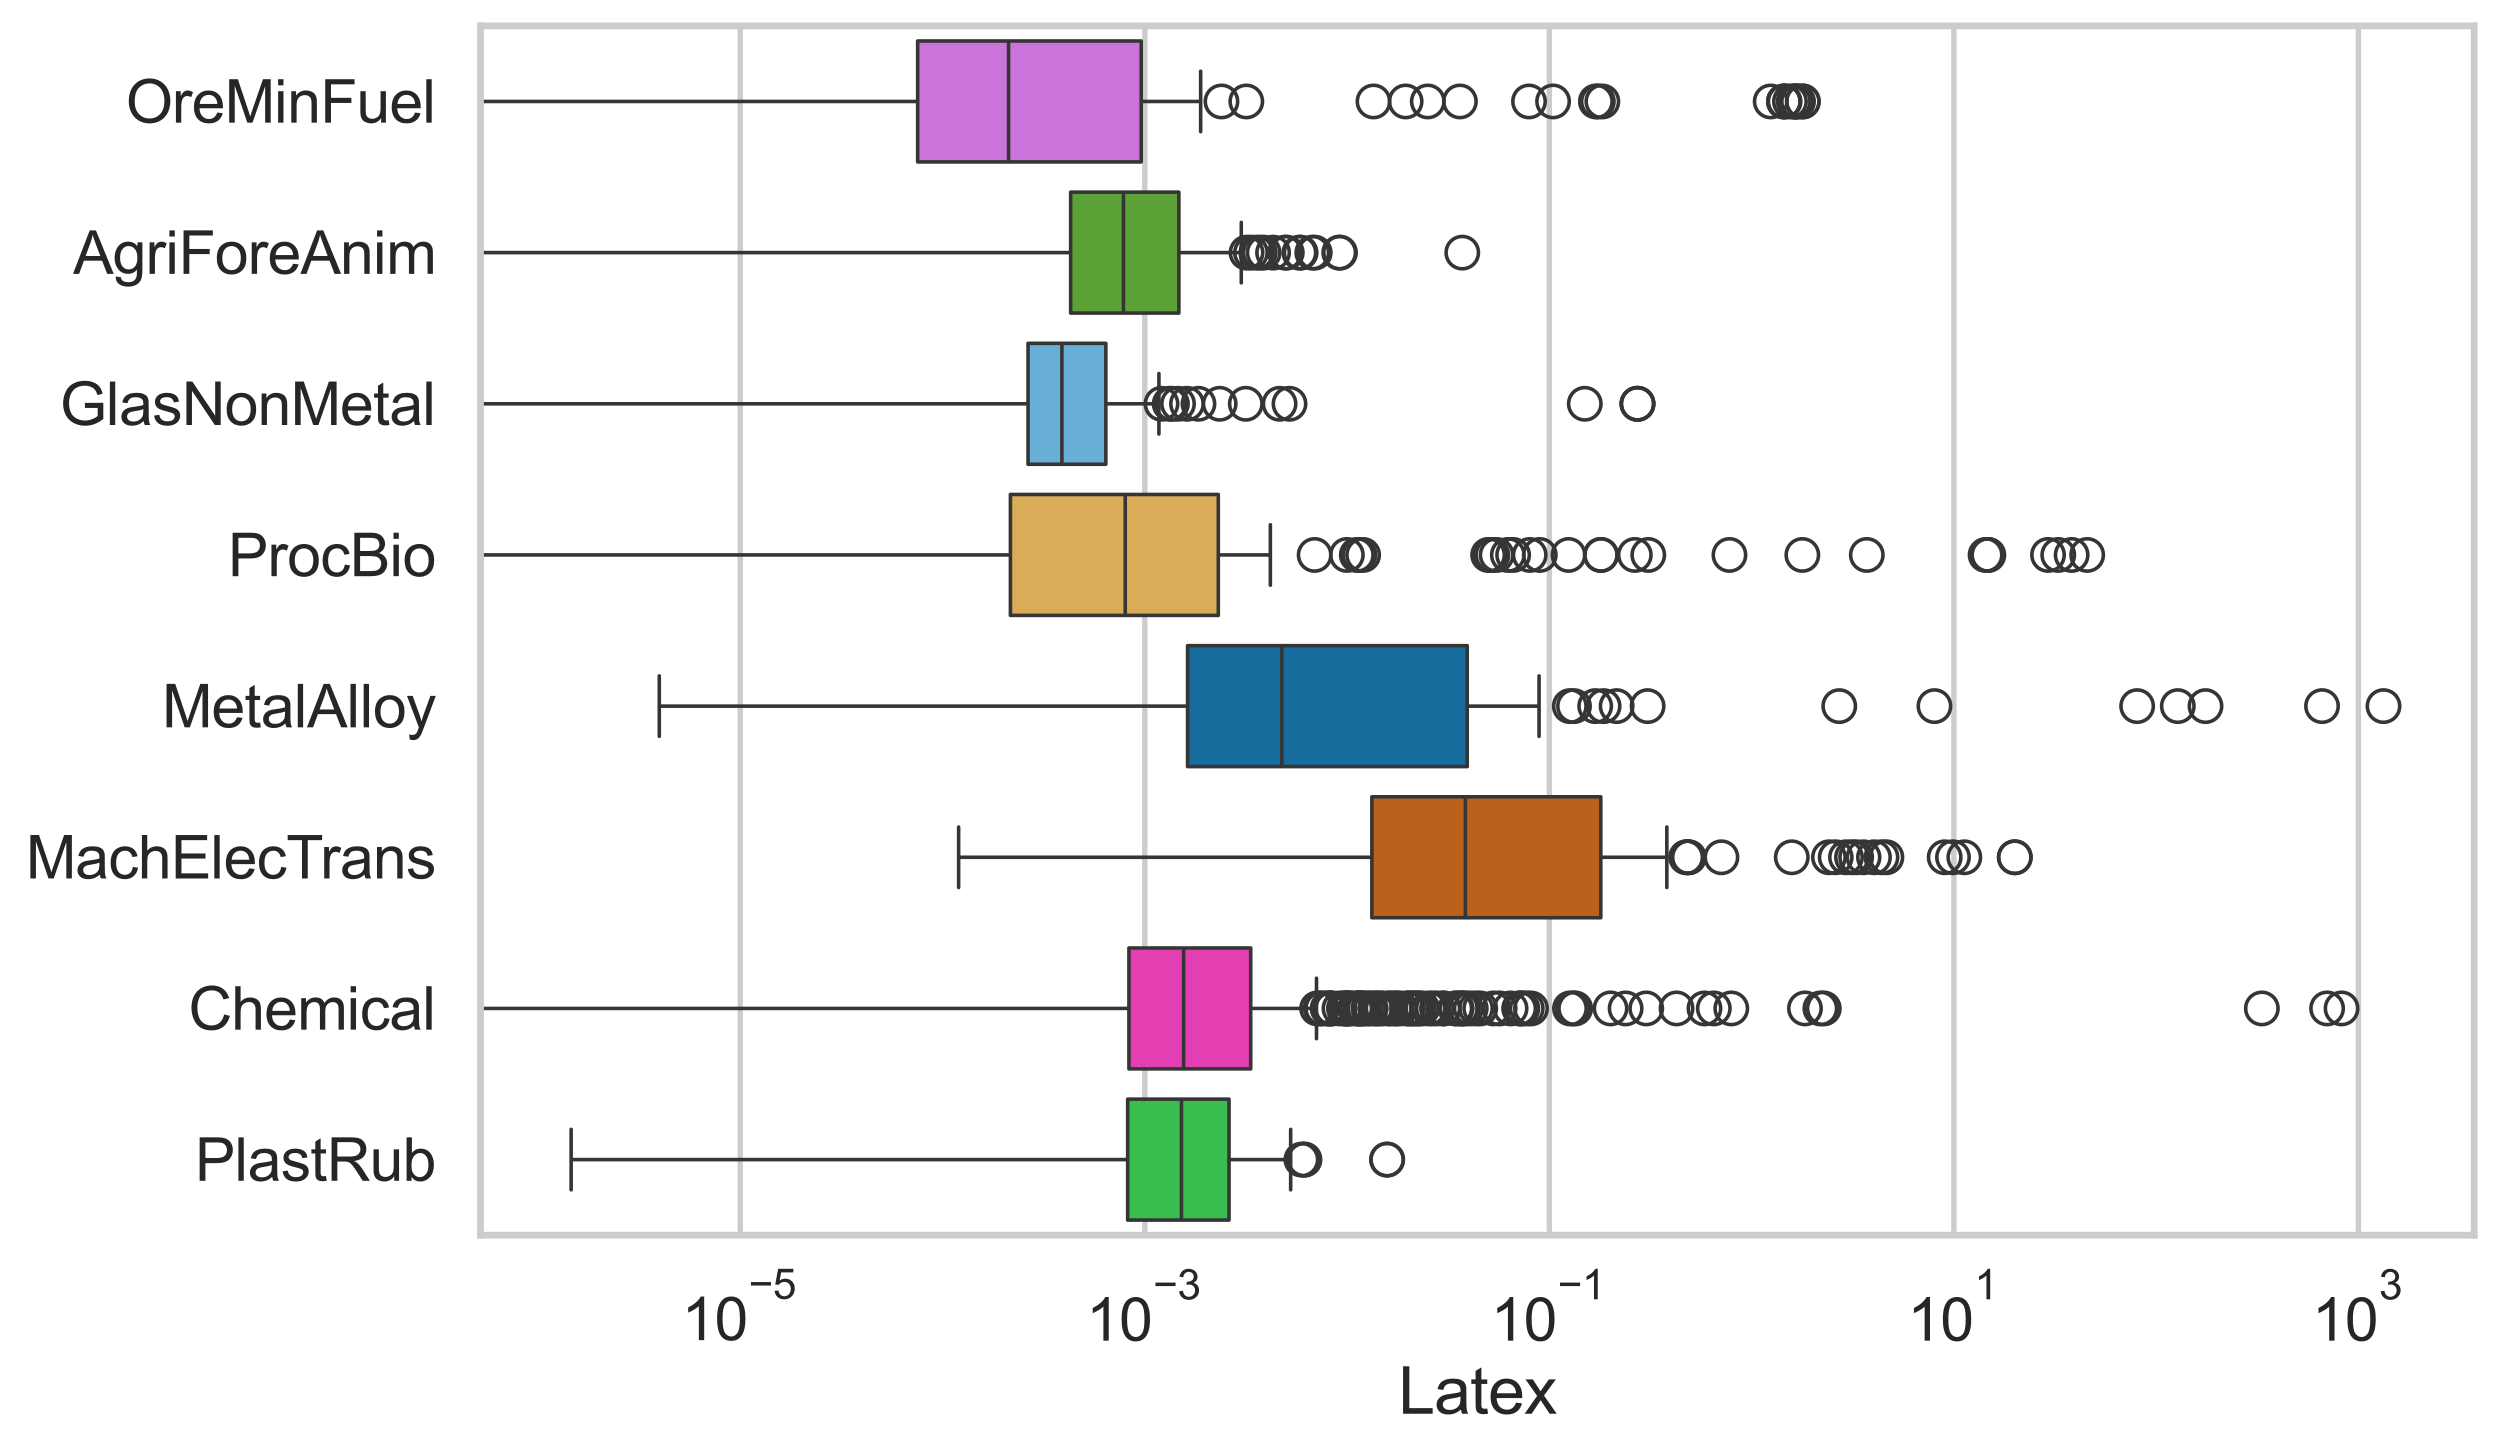 <?xml version="1.0" encoding="utf-8" standalone="no"?>
<!DOCTYPE svg PUBLIC "-//W3C//DTD SVG 1.1//EN"
  "http://www.w3.org/Graphics/SVG/1.1/DTD/svg11.dtd">
<svg xmlns:xlink="http://www.w3.org/1999/xlink" width="695.577pt" height="404.121pt" viewBox="0 0 695.577 404.121" xmlns="http://www.w3.org/2000/svg" version="1.1">
 <defs>
  <style type="text/css">*{stroke-linejoin: round; stroke-linecap: butt}</style>
 </defs>
 <g id="figure_1">
  <g id="patch_1">
   <path d="M 0 404.121 
L 695.577 404.121 
L 695.577 0 
L 0 0 
z
" style="fill: #ffffff"/>
  </g>
  <g id="axes_1">
   <g id="patch_2">
    <path d="M 133.697 343.665 
L 688.377 343.665 
L 688.377 7.2 
L 133.697 7.2 
z
" style="fill: #ffffff"/>
   </g>
   <g id="matplotlib.axis_1">
    <g id="xtick_1">
     <g id="line2d_1">
      <path d="M 205.967 343.665 
L 205.967 7.2 
" clip-path="url(#pc99be09891)" style="fill: none; stroke: #cccccc; stroke-width: 1.5; stroke-linecap: round"/>
     </g>
     <g id="text_1">
      <!-- $\mathdefault{10^{-5}}$ -->
      <g style="fill: #262626" transform="translate(189.632 373.015) scale(0.165 -0.165)">
       <defs>
        <path id="ArialMT-31" d="M 2384 0 
L 1822 0 
L 1822 3584 
Q 1619 3391 1289 3197 
Q 959 3003 697 2906 
L 697 3450 
Q 1169 3672 1522 3987 
Q 1875 4303 2022 4600 
L 2384 4600 
L 2384 0 
z
" transform="scale(0.016)"/>
        <path id="ArialMT-30" d="M 266 2259 
Q 266 3072 433 3567 
Q 600 4063 929 4331 
Q 1259 4600 1759 4600 
Q 2128 4600 2406 4451 
Q 2684 4303 2865 4023 
Q 3047 3744 3150 3342 
Q 3253 2941 3253 2259 
Q 3253 1453 3087 958 
Q 2922 463 2592 192 
Q 2263 -78 1759 -78 
Q 1097 -78 719 397 
Q 266 969 266 2259 
z
M 844 2259 
Q 844 1131 1108 757 
Q 1372 384 1759 384 
Q 2147 384 2411 759 
Q 2675 1134 2675 2259 
Q 2675 3391 2411 3762 
Q 2147 4134 1753 4134 
Q 1366 4134 1134 3806 
Q 844 3388 844 2259 
z
" transform="scale(0.016)"/>
        <path id="ArialMT-2212" d="M 3381 1997 
L 356 1997 
L 356 2522 
L 3381 2522 
L 3381 1997 
z
" transform="scale(0.016)"/>
        <path id="ArialMT-35" d="M 266 1200 
L 856 1250 
Q 922 819 1161 601 
Q 1400 384 1738 384 
Q 2144 384 2425 690 
Q 2706 997 2706 1503 
Q 2706 1984 2436 2262 
Q 2166 2541 1728 2541 
Q 1456 2541 1237 2417 
Q 1019 2294 894 2097 
L 366 2166 
L 809 4519 
L 3088 4519 
L 3088 3981 
L 1259 3981 
L 1013 2750 
Q 1425 3038 1878 3038 
Q 2478 3038 2890 2622 
Q 3303 2206 3303 1553 
Q 3303 931 2941 478 
Q 2500 -78 1738 -78 
Q 1113 -78 717 272 
Q 322 622 266 1200 
z
" transform="scale(0.016)"/>
       </defs>
       <use xlink:href="#ArialMT-31" transform="translate(0 0.88)"/>
       <use xlink:href="#ArialMT-30" transform="translate(55.615 0.88)"/>
       <use xlink:href="#ArialMT-2212" transform="translate(112.973 70.573) scale(0.7)"/>
       <use xlink:href="#ArialMT-35" transform="translate(153.852 70.573) scale(0.7)"/>
      </g>
     </g>
    </g>
    <g id="xtick_2">
     <g id="line2d_2">
      <path d="M 318.523 343.665 
L 318.523 7.2 
" clip-path="url(#pc99be09891)" style="fill: none; stroke: #cccccc; stroke-width: 1.5; stroke-linecap: round"/>
     </g>
     <g id="text_2">
      <!-- $\mathdefault{10^{-3}}$ -->
      <g style="fill: #262626" transform="translate(302.188 373.18) scale(0.165 -0.165)">
       <defs>
        <path id="ArialMT-33" d="M 269 1209 
L 831 1284 
Q 928 806 1161 595 
Q 1394 384 1728 384 
Q 2125 384 2398 659 
Q 2672 934 2672 1341 
Q 2672 1728 2419 1979 
Q 2166 2231 1775 2231 
Q 1616 2231 1378 2169 
L 1441 2663 
Q 1497 2656 1531 2656 
Q 1891 2656 2178 2843 
Q 2466 3031 2466 3422 
Q 2466 3731 2256 3934 
Q 2047 4138 1716 4138 
Q 1388 4138 1169 3931 
Q 950 3725 888 3313 
L 325 3413 
Q 428 3978 793 4289 
Q 1159 4600 1703 4600 
Q 2078 4600 2393 4439 
Q 2709 4278 2876 4000 
Q 3044 3722 3044 3409 
Q 3044 3113 2884 2869 
Q 2725 2625 2413 2481 
Q 2819 2388 3044 2092 
Q 3269 1797 3269 1353 
Q 3269 753 2831 336 
Q 2394 -81 1725 -81 
Q 1122 -81 723 278 
Q 325 638 269 1209 
z
" transform="scale(0.016)"/>
       </defs>
       <use xlink:href="#ArialMT-31" transform="translate(0 0.994)"/>
       <use xlink:href="#ArialMT-30" transform="translate(55.615 0.994)"/>
       <use xlink:href="#ArialMT-2212" transform="translate(112.973 70.688) scale(0.7)"/>
       <use xlink:href="#ArialMT-33" transform="translate(153.852 70.688) scale(0.7)"/>
      </g>
     </g>
    </g>
    <g id="xtick_3">
     <g id="line2d_3">
      <path d="M 431.079 343.665 
L 431.079 7.2 
" clip-path="url(#pc99be09891)" style="fill: none; stroke: #cccccc; stroke-width: 1.5; stroke-linecap: round"/>
     </g>
     <g id="text_3">
      <!-- $\mathdefault{10^{-1}}$ -->
      <g style="fill: #262626" transform="translate(414.744 373.18) scale(0.165 -0.165)">
       <use xlink:href="#ArialMT-31" transform="translate(0 0.994)"/>
       <use xlink:href="#ArialMT-30" transform="translate(55.615 0.994)"/>
       <use xlink:href="#ArialMT-2212" transform="translate(112.973 70.688) scale(0.7)"/>
       <use xlink:href="#ArialMT-31" transform="translate(153.852 70.688) scale(0.7)"/>
      </g>
     </g>
    </g>
    <g id="xtick_4">
     <g id="line2d_4">
      <path d="M 543.635 343.665 
L 543.635 7.2 
" clip-path="url(#pc99be09891)" style="fill: none; stroke: #cccccc; stroke-width: 1.5; stroke-linecap: round"/>
     </g>
     <g id="text_4">
      <!-- $\mathdefault{10^{1}}$ -->
      <g style="fill: #262626" transform="translate(530.683 373.18) scale(0.165 -0.165)">
       <use xlink:href="#ArialMT-31" transform="translate(0 0.994)"/>
       <use xlink:href="#ArialMT-30" transform="translate(55.615 0.994)"/>
       <use xlink:href="#ArialMT-31" transform="translate(112.973 70.688) scale(0.7)"/>
      </g>
     </g>
    </g>
    <g id="xtick_5">
     <g id="line2d_5">
      <path d="M 656.191 343.665 
L 656.191 7.2 
" clip-path="url(#pc99be09891)" style="fill: none; stroke: #cccccc; stroke-width: 1.5; stroke-linecap: round"/>
     </g>
     <g id="text_5">
      <!-- $\mathdefault{10^{3}}$ -->
      <g style="fill: #262626" transform="translate(643.239 373.18) scale(0.165 -0.165)">
       <use xlink:href="#ArialMT-31" transform="translate(0 0.994)"/>
       <use xlink:href="#ArialMT-30" transform="translate(55.615 0.994)"/>
       <use xlink:href="#ArialMT-33" transform="translate(112.973 70.688) scale(0.7)"/>
      </g>
     </g>
    </g>
    <g id="text_6">
     <!-- Latex -->
     <g style="fill: #262626" transform="translate(389.022 393.344) scale(0.18 -0.18)">
      <defs>
       <path id="ArialMT-4c" d="M 469 0 
L 469 4581 
L 1075 4581 
L 1075 541 
L 3331 541 
L 3331 0 
L 469 0 
z
" transform="scale(0.016)"/>
       <path id="ArialMT-61" d="M 2588 409 
Q 2275 144 1986 34 
Q 1697 -75 1366 -75 
Q 819 -75 525 192 
Q 231 459 231 875 
Q 231 1119 342 1320 
Q 453 1522 633 1644 
Q 813 1766 1038 1828 
Q 1203 1872 1538 1913 
Q 2219 1994 2541 2106 
Q 2544 2222 2544 2253 
Q 2544 2597 2384 2738 
Q 2169 2928 1744 2928 
Q 1347 2928 1158 2789 
Q 969 2650 878 2297 
L 328 2372 
Q 403 2725 575 2942 
Q 747 3159 1072 3276 
Q 1397 3394 1825 3394 
Q 2250 3394 2515 3294 
Q 2781 3194 2906 3042 
Q 3031 2891 3081 2659 
Q 3109 2516 3109 2141 
L 3109 1391 
Q 3109 606 3145 398 
Q 3181 191 3288 0 
L 2700 0 
Q 2613 175 2588 409 
z
M 2541 1666 
Q 2234 1541 1622 1453 
Q 1275 1403 1131 1340 
Q 988 1278 909 1158 
Q 831 1038 831 891 
Q 831 666 1001 516 
Q 1172 366 1500 366 
Q 1825 366 2078 508 
Q 2331 650 2450 897 
Q 2541 1088 2541 1459 
L 2541 1666 
z
" transform="scale(0.016)"/>
       <path id="ArialMT-74" d="M 1650 503 
L 1731 6 
Q 1494 -44 1306 -44 
Q 1000 -44 831 53 
Q 663 150 594 308 
Q 525 466 525 972 
L 525 2881 
L 113 2881 
L 113 3319 
L 525 3319 
L 525 4141 
L 1084 4478 
L 1084 3319 
L 1650 3319 
L 1650 2881 
L 1084 2881 
L 1084 941 
Q 1084 700 1114 631 
Q 1144 563 1211 522 
Q 1278 481 1403 481 
Q 1497 481 1650 503 
z
" transform="scale(0.016)"/>
       <path id="ArialMT-65" d="M 2694 1069 
L 3275 997 
Q 3138 488 2766 206 
Q 2394 -75 1816 -75 
Q 1088 -75 661 373 
Q 234 822 234 1631 
Q 234 2469 665 2931 
Q 1097 3394 1784 3394 
Q 2450 3394 2872 2941 
Q 3294 2488 3294 1666 
Q 3294 1616 3291 1516 
L 816 1516 
Q 847 969 1125 678 
Q 1403 388 1819 388 
Q 2128 388 2347 550 
Q 2566 713 2694 1069 
z
M 847 1978 
L 2700 1978 
Q 2663 2397 2488 2606 
Q 2219 2931 1791 2931 
Q 1403 2931 1139 2672 
Q 875 2413 847 1978 
z
" transform="scale(0.016)"/>
       <path id="ArialMT-78" d="M 47 0 
L 1259 1725 
L 138 3319 
L 841 3319 
L 1350 2541 
Q 1494 2319 1581 2169 
Q 1719 2375 1834 2534 
L 2394 3319 
L 3066 3319 
L 1919 1756 
L 3153 0 
L 2463 0 
L 1781 1031 
L 1600 1309 
L 728 0 
L 47 0 
z
" transform="scale(0.016)"/>
      </defs>
      <use xlink:href="#ArialMT-4c"/>
      <use xlink:href="#ArialMT-61" transform="translate(55.615 0)"/>
      <use xlink:href="#ArialMT-74" transform="translate(111.23 0)"/>
      <use xlink:href="#ArialMT-65" transform="translate(139.014 0)"/>
      <use xlink:href="#ArialMT-78" transform="translate(194.629 0)"/>
     </g>
    </g>
   </g>
   <g id="matplotlib.axis_2">
    <g id="ytick_1">
     <g id="text_7">
      <!-- OreMinFuel -->
      <g style="fill: #262626" transform="translate(35.013 34.134) scale(0.165 -0.165)">
       <defs>
        <path id="ArialMT-4f" d="M 309 2231 
Q 309 3372 921 4017 
Q 1534 4663 2503 4663 
Q 3138 4663 3647 4359 
Q 4156 4056 4423 3514 
Q 4691 2972 4691 2284 
Q 4691 1588 4409 1038 
Q 4128 488 3612 205 
Q 3097 -78 2500 -78 
Q 1853 -78 1343 234 
Q 834 547 571 1087 
Q 309 1628 309 2231 
z
M 934 2222 
Q 934 1394 1379 917 
Q 1825 441 2497 441 
Q 3181 441 3623 922 
Q 4066 1403 4066 2288 
Q 4066 2847 3877 3264 
Q 3688 3681 3323 3911 
Q 2959 4141 2506 4141 
Q 1863 4141 1398 3698 
Q 934 3256 934 2222 
z
" transform="scale(0.016)"/>
        <path id="ArialMT-72" d="M 416 0 
L 416 3319 
L 922 3319 
L 922 2816 
Q 1116 3169 1280 3281 
Q 1444 3394 1641 3394 
Q 1925 3394 2219 3213 
L 2025 2691 
Q 1819 2813 1613 2813 
Q 1428 2813 1281 2702 
Q 1134 2591 1072 2394 
Q 978 2094 978 1738 
L 978 0 
L 416 0 
z
" transform="scale(0.016)"/>
        <path id="ArialMT-4d" d="M 475 0 
L 475 4581 
L 1388 4581 
L 2472 1338 
Q 2622 884 2691 659 
Q 2769 909 2934 1394 
L 4031 4581 
L 4847 4581 
L 4847 0 
L 4263 0 
L 4263 3834 
L 2931 0 
L 2384 0 
L 1059 3900 
L 1059 0 
L 475 0 
z
" transform="scale(0.016)"/>
        <path id="ArialMT-69" d="M 425 3934 
L 425 4581 
L 988 4581 
L 988 3934 
L 425 3934 
z
M 425 0 
L 425 3319 
L 988 3319 
L 988 0 
L 425 0 
z
" transform="scale(0.016)"/>
        <path id="ArialMT-6e" d="M 422 0 
L 422 3319 
L 928 3319 
L 928 2847 
Q 1294 3394 1984 3394 
Q 2284 3394 2536 3286 
Q 2788 3178 2913 3003 
Q 3038 2828 3088 2588 
Q 3119 2431 3119 2041 
L 3119 0 
L 2556 0 
L 2556 2019 
Q 2556 2363 2490 2533 
Q 2425 2703 2258 2804 
Q 2091 2906 1866 2906 
Q 1506 2906 1245 2678 
Q 984 2450 984 1813 
L 984 0 
L 422 0 
z
" transform="scale(0.016)"/>
        <path id="ArialMT-46" d="M 525 0 
L 525 4581 
L 3616 4581 
L 3616 4041 
L 1131 4041 
L 1131 2622 
L 3281 2622 
L 3281 2081 
L 1131 2081 
L 1131 0 
L 525 0 
z
" transform="scale(0.016)"/>
        <path id="ArialMT-75" d="M 2597 0 
L 2597 488 
Q 2209 -75 1544 -75 
Q 1250 -75 995 37 
Q 741 150 617 320 
Q 494 491 444 738 
Q 409 903 409 1263 
L 409 3319 
L 972 3319 
L 972 1478 
Q 972 1038 1006 884 
Q 1059 663 1231 536 
Q 1403 409 1656 409 
Q 1909 409 2131 539 
Q 2353 669 2445 892 
Q 2538 1116 2538 1541 
L 2538 3319 
L 3100 3319 
L 3100 0 
L 2597 0 
z
" transform="scale(0.016)"/>
        <path id="ArialMT-6c" d="M 409 0 
L 409 4581 
L 972 4581 
L 972 0 
L 409 0 
z
" transform="scale(0.016)"/>
       </defs>
       <use xlink:href="#ArialMT-4f"/>
       <use xlink:href="#ArialMT-72" transform="translate(77.783 0)"/>
       <use xlink:href="#ArialMT-65" transform="translate(111.084 0)"/>
       <use xlink:href="#ArialMT-4d" transform="translate(166.699 0)"/>
       <use xlink:href="#ArialMT-69" transform="translate(250 0)"/>
       <use xlink:href="#ArialMT-6e" transform="translate(272.217 0)"/>
       <use xlink:href="#ArialMT-46" transform="translate(327.832 0)"/>
       <use xlink:href="#ArialMT-75" transform="translate(388.916 0)"/>
       <use xlink:href="#ArialMT-65" transform="translate(444.531 0)"/>
       <use xlink:href="#ArialMT-6c" transform="translate(500.146 0)"/>
      </g>
     </g>
    </g>
    <g id="ytick_2">
     <g id="text_8">
      <!-- AgriForeAnim -->
      <g style="fill: #262626" transform="translate(20.341 76.192) scale(0.165 -0.165)">
       <defs>
        <path id="ArialMT-41" d="M -9 0 
L 1750 4581 
L 2403 4581 
L 4278 0 
L 3588 0 
L 3053 1388 
L 1138 1388 
L 634 0 
L -9 0 
z
M 1313 1881 
L 2866 1881 
L 2388 3150 
Q 2169 3728 2063 4100 
Q 1975 3659 1816 3225 
L 1313 1881 
z
" transform="scale(0.016)"/>
        <path id="ArialMT-67" d="M 319 -275 
L 866 -356 
Q 900 -609 1056 -725 
Q 1266 -881 1628 -881 
Q 2019 -881 2231 -725 
Q 2444 -569 2519 -288 
Q 2563 -116 2559 434 
Q 2191 0 1641 0 
Q 956 0 581 494 
Q 206 988 206 1678 
Q 206 2153 378 2554 
Q 550 2956 876 3175 
Q 1203 3394 1644 3394 
Q 2231 3394 2613 2919 
L 2613 3319 
L 3131 3319 
L 3131 450 
Q 3131 -325 2973 -648 
Q 2816 -972 2473 -1159 
Q 2131 -1347 1631 -1347 
Q 1038 -1347 672 -1080 
Q 306 -813 319 -275 
z
M 784 1719 
Q 784 1066 1043 766 
Q 1303 466 1694 466 
Q 2081 466 2343 764 
Q 2606 1063 2606 1700 
Q 2606 2309 2336 2618 
Q 2066 2928 1684 2928 
Q 1309 2928 1046 2623 
Q 784 2319 784 1719 
z
" transform="scale(0.016)"/>
        <path id="ArialMT-6f" d="M 213 1659 
Q 213 2581 725 3025 
Q 1153 3394 1769 3394 
Q 2453 3394 2887 2945 
Q 3322 2497 3322 1706 
Q 3322 1066 3130 698 
Q 2938 331 2570 128 
Q 2203 -75 1769 -75 
Q 1072 -75 642 372 
Q 213 819 213 1659 
z
M 791 1659 
Q 791 1022 1069 705 
Q 1347 388 1769 388 
Q 2188 388 2466 706 
Q 2744 1025 2744 1678 
Q 2744 2294 2464 2611 
Q 2184 2928 1769 2928 
Q 1347 2928 1069 2612 
Q 791 2297 791 1659 
z
" transform="scale(0.016)"/>
        <path id="ArialMT-6d" d="M 422 0 
L 422 3319 
L 925 3319 
L 925 2853 
Q 1081 3097 1340 3245 
Q 1600 3394 1931 3394 
Q 2300 3394 2536 3241 
Q 2772 3088 2869 2813 
Q 3263 3394 3894 3394 
Q 4388 3394 4653 3120 
Q 4919 2847 4919 2278 
L 4919 0 
L 4359 0 
L 4359 2091 
Q 4359 2428 4304 2576 
Q 4250 2725 4106 2815 
Q 3963 2906 3769 2906 
Q 3419 2906 3187 2673 
Q 2956 2441 2956 1928 
L 2956 0 
L 2394 0 
L 2394 2156 
Q 2394 2531 2256 2718 
Q 2119 2906 1806 2906 
Q 1569 2906 1367 2781 
Q 1166 2656 1075 2415 
Q 984 2175 984 1722 
L 984 0 
L 422 0 
z
" transform="scale(0.016)"/>
       </defs>
       <use xlink:href="#ArialMT-41"/>
       <use xlink:href="#ArialMT-67" transform="translate(66.699 0)"/>
       <use xlink:href="#ArialMT-72" transform="translate(122.314 0)"/>
       <use xlink:href="#ArialMT-69" transform="translate(155.615 0)"/>
       <use xlink:href="#ArialMT-46" transform="translate(177.832 0)"/>
       <use xlink:href="#ArialMT-6f" transform="translate(238.916 0)"/>
       <use xlink:href="#ArialMT-72" transform="translate(294.531 0)"/>
       <use xlink:href="#ArialMT-65" transform="translate(327.832 0)"/>
       <use xlink:href="#ArialMT-41" transform="translate(383.447 0)"/>
       <use xlink:href="#ArialMT-6e" transform="translate(450.146 0)"/>
       <use xlink:href="#ArialMT-69" transform="translate(505.762 0)"/>
       <use xlink:href="#ArialMT-6d" transform="translate(527.979 0)"/>
      </g>
     </g>
    </g>
    <g id="ytick_3">
     <g id="text_9">
      <!-- GlasNonMetal -->
      <g style="fill: #262626" transform="translate(16.659 118.25) scale(0.165 -0.165)">
       <defs>
        <path id="ArialMT-47" d="M 2638 1797 
L 2638 2334 
L 4578 2338 
L 4578 638 
Q 4131 281 3656 101 
Q 3181 -78 2681 -78 
Q 2006 -78 1454 211 
Q 903 500 622 1047 
Q 341 1594 341 2269 
Q 341 2938 620 3517 
Q 900 4097 1425 4378 
Q 1950 4659 2634 4659 
Q 3131 4659 3532 4498 
Q 3934 4338 4162 4050 
Q 4391 3763 4509 3300 
L 3963 3150 
Q 3859 3500 3706 3700 
Q 3553 3900 3268 4020 
Q 2984 4141 2638 4141 
Q 2222 4141 1919 4014 
Q 1616 3888 1430 3681 
Q 1244 3475 1141 3228 
Q 966 2803 966 2306 
Q 966 1694 1177 1281 
Q 1388 869 1791 669 
Q 2194 469 2647 469 
Q 3041 469 3416 620 
Q 3791 772 3984 944 
L 3984 1797 
L 2638 1797 
z
" transform="scale(0.016)"/>
        <path id="ArialMT-73" d="M 197 991 
L 753 1078 
Q 800 744 1014 566 
Q 1228 388 1613 388 
Q 2000 388 2187 545 
Q 2375 703 2375 916 
Q 2375 1106 2209 1216 
Q 2094 1291 1634 1406 
Q 1016 1563 777 1677 
Q 538 1791 414 1992 
Q 291 2194 291 2438 
Q 291 2659 392 2848 
Q 494 3038 669 3163 
Q 800 3259 1026 3326 
Q 1253 3394 1513 3394 
Q 1903 3394 2198 3281 
Q 2494 3169 2634 2976 
Q 2775 2784 2828 2463 
L 2278 2388 
Q 2241 2644 2061 2787 
Q 1881 2931 1553 2931 
Q 1166 2931 1000 2803 
Q 834 2675 834 2503 
Q 834 2394 903 2306 
Q 972 2216 1119 2156 
Q 1203 2125 1616 2013 
Q 2213 1853 2448 1751 
Q 2684 1650 2818 1456 
Q 2953 1263 2953 975 
Q 2953 694 2789 445 
Q 2625 197 2315 61 
Q 2006 -75 1616 -75 
Q 969 -75 630 194 
Q 291 463 197 991 
z
" transform="scale(0.016)"/>
        <path id="ArialMT-4e" d="M 488 0 
L 488 4581 
L 1109 4581 
L 3516 984 
L 3516 4581 
L 4097 4581 
L 4097 0 
L 3475 0 
L 1069 3600 
L 1069 0 
L 488 0 
z
" transform="scale(0.016)"/>
       </defs>
       <use xlink:href="#ArialMT-47"/>
       <use xlink:href="#ArialMT-6c" transform="translate(77.783 0)"/>
       <use xlink:href="#ArialMT-61" transform="translate(100 0)"/>
       <use xlink:href="#ArialMT-73" transform="translate(155.615 0)"/>
       <use xlink:href="#ArialMT-4e" transform="translate(205.615 0)"/>
       <use xlink:href="#ArialMT-6f" transform="translate(277.832 0)"/>
       <use xlink:href="#ArialMT-6e" transform="translate(333.447 0)"/>
       <use xlink:href="#ArialMT-4d" transform="translate(389.062 0)"/>
       <use xlink:href="#ArialMT-65" transform="translate(472.363 0)"/>
       <use xlink:href="#ArialMT-74" transform="translate(527.979 0)"/>
       <use xlink:href="#ArialMT-61" transform="translate(555.762 0)"/>
       <use xlink:href="#ArialMT-6c" transform="translate(611.377 0)"/>
      </g>
     </g>
    </g>
    <g id="ytick_4">
     <g id="text_10">
      <!-- ProcBio -->
      <g style="fill: #262626" transform="translate(63.424 160.308) scale(0.165 -0.165)">
       <defs>
        <path id="ArialMT-50" d="M 494 0 
L 494 4581 
L 2222 4581 
Q 2678 4581 2919 4538 
Q 3256 4481 3484 4323 
Q 3713 4166 3852 3881 
Q 3991 3597 3991 3256 
Q 3991 2672 3619 2267 
Q 3247 1863 2275 1863 
L 1100 1863 
L 1100 0 
L 494 0 
z
M 1100 2403 
L 2284 2403 
Q 2872 2403 3119 2622 
Q 3366 2841 3366 3238 
Q 3366 3525 3220 3729 
Q 3075 3934 2838 4000 
Q 2684 4041 2272 4041 
L 1100 4041 
L 1100 2403 
z
" transform="scale(0.016)"/>
        <path id="ArialMT-63" d="M 2588 1216 
L 3141 1144 
Q 3050 572 2676 248 
Q 2303 -75 1759 -75 
Q 1078 -75 664 370 
Q 250 816 250 1647 
Q 250 2184 428 2587 
Q 606 2991 970 3192 
Q 1334 3394 1763 3394 
Q 2303 3394 2647 3120 
Q 2991 2847 3088 2344 
L 2541 2259 
Q 2463 2594 2264 2762 
Q 2066 2931 1784 2931 
Q 1359 2931 1093 2626 
Q 828 2322 828 1663 
Q 828 994 1084 691 
Q 1341 388 1753 388 
Q 2084 388 2306 591 
Q 2528 794 2588 1216 
z
" transform="scale(0.016)"/>
        <path id="ArialMT-42" d="M 469 0 
L 469 4581 
L 2188 4581 
Q 2713 4581 3030 4442 
Q 3347 4303 3526 4014 
Q 3706 3725 3706 3409 
Q 3706 3116 3547 2856 
Q 3388 2597 3066 2438 
Q 3481 2316 3704 2022 
Q 3928 1728 3928 1328 
Q 3928 1006 3792 729 
Q 3656 453 3456 303 
Q 3256 153 2954 76 
Q 2653 0 2216 0 
L 469 0 
z
M 1075 2656 
L 2066 2656 
Q 2469 2656 2644 2709 
Q 2875 2778 2992 2937 
Q 3109 3097 3109 3338 
Q 3109 3566 3000 3739 
Q 2891 3913 2687 3977 
Q 2484 4041 1991 4041 
L 1075 4041 
L 1075 2656 
z
M 1075 541 
L 2216 541 
Q 2509 541 2628 563 
Q 2838 600 2978 687 
Q 3119 775 3209 942 
Q 3300 1109 3300 1328 
Q 3300 1584 3169 1773 
Q 3038 1963 2805 2039 
Q 2572 2116 2134 2116 
L 1075 2116 
L 1075 541 
z
" transform="scale(0.016)"/>
       </defs>
       <use xlink:href="#ArialMT-50"/>
       <use xlink:href="#ArialMT-72" transform="translate(66.699 0)"/>
       <use xlink:href="#ArialMT-6f" transform="translate(100 0)"/>
       <use xlink:href="#ArialMT-63" transform="translate(155.615 0)"/>
       <use xlink:href="#ArialMT-42" transform="translate(205.615 0)"/>
       <use xlink:href="#ArialMT-69" transform="translate(272.314 0)"/>
       <use xlink:href="#ArialMT-6f" transform="translate(294.531 0)"/>
      </g>
     </g>
    </g>
    <g id="ytick_5">
     <g id="text_11">
      <!-- MetalAlloy -->
      <g style="fill: #262626" transform="translate(45.088 202.366) scale(0.165 -0.165)">
       <defs>
        <path id="ArialMT-79" d="M 397 -1278 
L 334 -750 
Q 519 -800 656 -800 
Q 844 -800 956 -737 
Q 1069 -675 1141 -563 
Q 1194 -478 1313 -144 
Q 1328 -97 1363 -6 
L 103 3319 
L 709 3319 
L 1400 1397 
Q 1534 1031 1641 628 
Q 1738 1016 1872 1384 
L 2581 3319 
L 3144 3319 
L 1881 -56 
Q 1678 -603 1566 -809 
Q 1416 -1088 1222 -1217 
Q 1028 -1347 759 -1347 
Q 597 -1347 397 -1278 
z
" transform="scale(0.016)"/>
       </defs>
       <use xlink:href="#ArialMT-4d"/>
       <use xlink:href="#ArialMT-65" transform="translate(83.301 0)"/>
       <use xlink:href="#ArialMT-74" transform="translate(138.916 0)"/>
       <use xlink:href="#ArialMT-61" transform="translate(166.699 0)"/>
       <use xlink:href="#ArialMT-6c" transform="translate(222.314 0)"/>
       <use xlink:href="#ArialMT-41" transform="translate(244.531 0)"/>
       <use xlink:href="#ArialMT-6c" transform="translate(311.23 0)"/>
       <use xlink:href="#ArialMT-6c" transform="translate(333.447 0)"/>
       <use xlink:href="#ArialMT-6f" transform="translate(355.664 0)"/>
       <use xlink:href="#ArialMT-79" transform="translate(411.279 0)"/>
      </g>
     </g>
    </g>
    <g id="ytick_6">
     <g id="text_12">
      <!-- MachElecTrans -->
      <g style="fill: #262626" transform="translate(7.2 244.425) scale(0.165 -0.165)">
       <defs>
        <path id="ArialMT-68" d="M 422 0 
L 422 4581 
L 984 4581 
L 984 2938 
Q 1378 3394 1978 3394 
Q 2347 3394 2619 3248 
Q 2891 3103 3008 2847 
Q 3125 2591 3125 2103 
L 3125 0 
L 2563 0 
L 2563 2103 
Q 2563 2525 2380 2717 
Q 2197 2909 1863 2909 
Q 1613 2909 1392 2779 
Q 1172 2650 1078 2428 
Q 984 2206 984 1816 
L 984 0 
L 422 0 
z
" transform="scale(0.016)"/>
        <path id="ArialMT-45" d="M 506 0 
L 506 4581 
L 3819 4581 
L 3819 4041 
L 1113 4041 
L 1113 2638 
L 3647 2638 
L 3647 2100 
L 1113 2100 
L 1113 541 
L 3925 541 
L 3925 0 
L 506 0 
z
" transform="scale(0.016)"/>
        <path id="ArialMT-54" d="M 1659 0 
L 1659 4041 
L 150 4041 
L 150 4581 
L 3781 4581 
L 3781 4041 
L 2266 4041 
L 2266 0 
L 1659 0 
z
" transform="scale(0.016)"/>
       </defs>
       <use xlink:href="#ArialMT-4d"/>
       <use xlink:href="#ArialMT-61" transform="translate(83.301 0)"/>
       <use xlink:href="#ArialMT-63" transform="translate(138.916 0)"/>
       <use xlink:href="#ArialMT-68" transform="translate(188.916 0)"/>
       <use xlink:href="#ArialMT-45" transform="translate(244.531 0)"/>
       <use xlink:href="#ArialMT-6c" transform="translate(311.23 0)"/>
       <use xlink:href="#ArialMT-65" transform="translate(333.447 0)"/>
       <use xlink:href="#ArialMT-63" transform="translate(389.062 0)"/>
       <use xlink:href="#ArialMT-54" transform="translate(439.062 0)"/>
       <use xlink:href="#ArialMT-72" transform="translate(496.396 0)"/>
       <use xlink:href="#ArialMT-61" transform="translate(529.697 0)"/>
       <use xlink:href="#ArialMT-6e" transform="translate(585.312 0)"/>
       <use xlink:href="#ArialMT-73" transform="translate(640.928 0)"/>
      </g>
     </g>
    </g>
    <g id="ytick_7">
     <g id="text_13">
      <!-- Chemical -->
      <g style="fill: #262626" transform="translate(52.428 286.483) scale(0.165 -0.165)">
       <defs>
        <path id="ArialMT-43" d="M 3763 1606 
L 4369 1453 
Q 4178 706 3683 314 
Q 3188 -78 2472 -78 
Q 1731 -78 1267 223 
Q 803 525 561 1097 
Q 319 1669 319 2325 
Q 319 3041 592 3573 
Q 866 4106 1370 4382 
Q 1875 4659 2481 4659 
Q 3169 4659 3637 4309 
Q 4106 3959 4291 3325 
L 3694 3184 
Q 3534 3684 3231 3912 
Q 2928 4141 2469 4141 
Q 1941 4141 1586 3887 
Q 1231 3634 1087 3207 
Q 944 2781 944 2328 
Q 944 1744 1114 1308 
Q 1284 872 1643 656 
Q 2003 441 2422 441 
Q 2931 441 3284 734 
Q 3638 1028 3763 1606 
z
" transform="scale(0.016)"/>
       </defs>
       <use xlink:href="#ArialMT-43"/>
       <use xlink:href="#ArialMT-68" transform="translate(72.217 0)"/>
       <use xlink:href="#ArialMT-65" transform="translate(127.832 0)"/>
       <use xlink:href="#ArialMT-6d" transform="translate(183.447 0)"/>
       <use xlink:href="#ArialMT-69" transform="translate(266.748 0)"/>
       <use xlink:href="#ArialMT-63" transform="translate(288.965 0)"/>
       <use xlink:href="#ArialMT-61" transform="translate(338.965 0)"/>
       <use xlink:href="#ArialMT-6c" transform="translate(394.58 0)"/>
      </g>
     </g>
    </g>
    <g id="ytick_8">
     <g id="text_14">
      <!-- PlastRub -->
      <g style="fill: #262626" transform="translate(54.248 328.541) scale(0.165 -0.165)">
       <defs>
        <path id="ArialMT-52" d="M 503 0 
L 503 4581 
L 2534 4581 
Q 3147 4581 3465 4457 
Q 3784 4334 3975 4021 
Q 4166 3709 4166 3331 
Q 4166 2844 3850 2509 
Q 3534 2175 2875 2084 
Q 3116 1969 3241 1856 
Q 3506 1613 3744 1247 
L 4541 0 
L 3778 0 
L 3172 953 
Q 2906 1366 2734 1584 
Q 2563 1803 2427 1890 
Q 2291 1978 2150 2013 
Q 2047 2034 1813 2034 
L 1109 2034 
L 1109 0 
L 503 0 
z
M 1109 2559 
L 2413 2559 
Q 2828 2559 3062 2645 
Q 3297 2731 3419 2920 
Q 3541 3109 3541 3331 
Q 3541 3656 3305 3865 
Q 3069 4075 2559 4075 
L 1109 4075 
L 1109 2559 
z
" transform="scale(0.016)"/>
        <path id="ArialMT-62" d="M 941 0 
L 419 0 
L 419 4581 
L 981 4581 
L 981 2947 
Q 1338 3394 1891 3394 
Q 2197 3394 2470 3270 
Q 2744 3147 2920 2923 
Q 3097 2700 3197 2384 
Q 3297 2069 3297 1709 
Q 3297 856 2875 390 
Q 2453 -75 1863 -75 
Q 1275 -75 941 416 
L 941 0 
z
M 934 1684 
Q 934 1088 1097 822 
Q 1363 388 1816 388 
Q 2184 388 2453 708 
Q 2722 1028 2722 1663 
Q 2722 2313 2464 2622 
Q 2206 2931 1841 2931 
Q 1472 2931 1203 2611 
Q 934 2291 934 1684 
z
" transform="scale(0.016)"/>
       </defs>
       <use xlink:href="#ArialMT-50"/>
       <use xlink:href="#ArialMT-6c" transform="translate(66.699 0)"/>
       <use xlink:href="#ArialMT-61" transform="translate(88.916 0)"/>
       <use xlink:href="#ArialMT-73" transform="translate(144.531 0)"/>
       <use xlink:href="#ArialMT-74" transform="translate(194.531 0)"/>
       <use xlink:href="#ArialMT-52" transform="translate(222.314 0)"/>
       <use xlink:href="#ArialMT-75" transform="translate(294.531 0)"/>
       <use xlink:href="#ArialMT-62" transform="translate(350.146 0)"/>
      </g>
     </g>
    </g>
   </g>
   <g id="patch_3">
    <path d="M 255.324 11.406 
L 255.324 45.052 
L 317.526 45.052 
L 317.526 11.406 
L 255.324 11.406 
z
" clip-path="url(#pc99be09891)" style="fill: #ca74db; stroke: #353535; stroke-linejoin: miter"/>
   </g>
   <g id="line2d_6">
    <path d="M 255.324 28.229 
L -1 28.229 
" clip-path="url(#pc99be09891)" style="fill: none; stroke: #353535"/>
   </g>
   <g id="line2d_7">
    <path d="M 317.526 28.229 
L 334.058 28.229 
" clip-path="url(#pc99be09891)" style="fill: none; stroke: #353535"/>
   </g>
   <g id="line2d_8">
    <path clip-path="url(#pc99be09891)" style="fill: none; stroke: #353535; stroke-linecap: round"/>
   </g>
   <g id="line2d_9">
    <path d="M 334.058 19.817 
L 334.058 36.641 
" clip-path="url(#pc99be09891)" style="fill: none; stroke: #353535; stroke-linecap: round"/>
   </g>
   <g id="line2d_10">
    <defs>
     <path id="m84e8cafb27" d="M 0 4.5 
C 1.193 4.5 2.338 4.026 3.182 3.182 
C 4.026 2.338 4.5 1.193 4.5 0 
C 4.5 -1.193 4.026 -2.338 3.182 -3.182 
C 2.338 -4.026 1.193 -4.5 0 -4.5 
C -1.193 -4.5 -2.338 -4.026 -3.182 -3.182 
C -4.026 -2.338 -4.5 -1.193 -4.5 0 
C -4.5 1.193 -4.026 2.338 -3.182 3.182 
C -2.338 4.026 -1.193 4.5 0 4.5 
z
" style="stroke: #353535"/>
    </defs>
    <g clip-path="url(#pc99be09891)">
     <use xlink:href="#m84e8cafb27" x="499.706" y="28.229" style="fill-opacity: 0; stroke: #353535"/>
     <use xlink:href="#m84e8cafb27" x="496.347" y="28.229" style="fill-opacity: 0; stroke: #353535"/>
     <use xlink:href="#m84e8cafb27" x="391.091" y="28.229" style="fill-opacity: 0; stroke: #353535"/>
     <use xlink:href="#m84e8cafb27" x="382.143" y="28.229" style="fill-opacity: 0; stroke: #353535"/>
     <use xlink:href="#m84e8cafb27" x="444.572" y="28.229" style="fill-opacity: 0; stroke: #353535"/>
     <use xlink:href="#m84e8cafb27" x="346.765" y="28.229" style="fill-opacity: 0; stroke: #353535"/>
     <use xlink:href="#m84e8cafb27" x="501.599" y="28.229" style="fill-opacity: 0; stroke: #353535"/>
     <use xlink:href="#m84e8cafb27" x="425.42" y="28.229" style="fill-opacity: 0; stroke: #353535"/>
     <use xlink:href="#m84e8cafb27" x="406.188" y="28.229" style="fill-opacity: 0; stroke: #353535"/>
     <use xlink:href="#m84e8cafb27" x="500.266" y="28.229" style="fill-opacity: 0; stroke: #353535"/>
     <use xlink:href="#m84e8cafb27" x="499.07" y="28.229" style="fill-opacity: 0; stroke: #353535"/>
     <use xlink:href="#m84e8cafb27" x="445.82" y="28.229" style="fill-opacity: 0; stroke: #353535"/>
     <use xlink:href="#m84e8cafb27" x="496.349" y="28.229" style="fill-opacity: 0; stroke: #353535"/>
     <use xlink:href="#m84e8cafb27" x="499.588" y="28.229" style="fill-opacity: 0; stroke: #353535"/>
     <use xlink:href="#m84e8cafb27" x="501.599" y="28.229" style="fill-opacity: 0; stroke: #353535"/>
     <use xlink:href="#m84e8cafb27" x="444.021" y="28.229" style="fill-opacity: 0; stroke: #353535"/>
     <use xlink:href="#m84e8cafb27" x="339.849" y="28.229" style="fill-opacity: 0; stroke: #353535"/>
     <use xlink:href="#m84e8cafb27" x="432.115" y="28.229" style="fill-opacity: 0; stroke: #353535"/>
     <use xlink:href="#m84e8cafb27" x="496.532" y="28.229" style="fill-opacity: 0; stroke: #353535"/>
     <use xlink:href="#m84e8cafb27" x="499.588" y="28.229" style="fill-opacity: 0; stroke: #353535"/>
     <use xlink:href="#m84e8cafb27" x="498.027" y="28.229" style="fill-opacity: 0; stroke: #353535"/>
     <use xlink:href="#m84e8cafb27" x="492.662" y="28.229" style="fill-opacity: 0; stroke: #353535"/>
     <use xlink:href="#m84e8cafb27" x="397.251" y="28.229" style="fill-opacity: 0; stroke: #353535"/>
    </g>
   </g>
   <g id="patch_4">
    <path d="M 297.888 53.464 
L 297.888 87.11 
L 327.999 87.11 
L 327.999 53.464 
L 297.888 53.464 
z
" clip-path="url(#pc99be09891)" style="fill: #5ca236; stroke: #353535; stroke-linejoin: miter"/>
   </g>
   <g id="line2d_11">
    <path d="M 297.888 70.287 
L -1 70.287 
" clip-path="url(#pc99be09891)" style="fill: none; stroke: #353535"/>
   </g>
   <g id="line2d_12">
    <path d="M 327.999 70.287 
L 345.36 70.287 
" clip-path="url(#pc99be09891)" style="fill: none; stroke: #353535"/>
   </g>
   <g id="line2d_13">
    <path clip-path="url(#pc99be09891)" style="fill: none; stroke: #353535; stroke-linecap: round"/>
   </g>
   <g id="line2d_14">
    <path d="M 345.36 61.875 
L 345.36 78.699 
" clip-path="url(#pc99be09891)" style="fill: none; stroke: #353535; stroke-linecap: round"/>
   </g>
   <g id="line2d_15">
    <g clip-path="url(#pc99be09891)">
     <use xlink:href="#m84e8cafb27" x="365.124" y="70.287" style="fill-opacity: 0; stroke: #353535"/>
     <use xlink:href="#m84e8cafb27" x="346.831" y="70.287" style="fill-opacity: 0; stroke: #353535"/>
     <use xlink:href="#m84e8cafb27" x="354.211" y="70.287" style="fill-opacity: 0; stroke: #353535"/>
     <use xlink:href="#m84e8cafb27" x="358.019" y="70.287" style="fill-opacity: 0; stroke: #353535"/>
     <use xlink:href="#m84e8cafb27" x="406.849" y="70.287" style="fill-opacity: 0; stroke: #353535"/>
     <use xlink:href="#m84e8cafb27" x="372.622" y="70.287" style="fill-opacity: 0; stroke: #353535"/>
     <use xlink:href="#m84e8cafb27" x="372.823" y="70.287" style="fill-opacity: 0; stroke: #353535"/>
     <use xlink:href="#m84e8cafb27" x="361.544" y="70.287" style="fill-opacity: 0; stroke: #353535"/>
     <use xlink:href="#m84e8cafb27" x="365.802" y="70.287" style="fill-opacity: 0; stroke: #353535"/>
     <use xlink:href="#m84e8cafb27" x="351.592" y="70.287" style="fill-opacity: 0; stroke: #353535"/>
     <use xlink:href="#m84e8cafb27" x="357.526" y="70.287" style="fill-opacity: 0; stroke: #353535"/>
     <use xlink:href="#m84e8cafb27" x="350.513" y="70.287" style="fill-opacity: 0; stroke: #353535"/>
     <use xlink:href="#m84e8cafb27" x="361.873" y="70.287" style="fill-opacity: 0; stroke: #353535"/>
     <use xlink:href="#m84e8cafb27" x="349.574" y="70.287" style="fill-opacity: 0; stroke: #353535"/>
     <use xlink:href="#m84e8cafb27" x="348.059" y="70.287" style="fill-opacity: 0; stroke: #353535"/>
    </g>
   </g>
   <g id="patch_5">
    <path d="M 286.035 95.522 
L 286.035 129.168 
L 307.68 129.168 
L 307.68 95.522 
L 286.035 95.522 
z
" clip-path="url(#pc99be09891)" style="fill: #68afd7; stroke: #353535; stroke-linejoin: miter"/>
   </g>
   <g id="line2d_16">
    <path d="M 286.035 112.345 
L -1 112.345 
" clip-path="url(#pc99be09891)" style="fill: none; stroke: #353535"/>
   </g>
   <g id="line2d_17">
    <path d="M 307.68 112.345 
L 322.447 112.345 
" clip-path="url(#pc99be09891)" style="fill: none; stroke: #353535"/>
   </g>
   <g id="line2d_18">
    <path clip-path="url(#pc99be09891)" style="fill: none; stroke: #353535; stroke-linecap: round"/>
   </g>
   <g id="line2d_19">
    <path d="M 322.447 103.934 
L 322.447 120.757 
" clip-path="url(#pc99be09891)" style="fill: none; stroke: #353535; stroke-linecap: round"/>
   </g>
   <g id="line2d_20">
    <g clip-path="url(#pc99be09891)">
     <use xlink:href="#m84e8cafb27" x="455.601" y="112.345" style="fill-opacity: 0; stroke: #353535"/>
     <use xlink:href="#m84e8cafb27" x="358.78" y="112.345" style="fill-opacity: 0; stroke: #353535"/>
     <use xlink:href="#m84e8cafb27" x="440.936" y="112.345" style="fill-opacity: 0; stroke: #353535"/>
     <use xlink:href="#m84e8cafb27" x="323.167" y="112.345" style="fill-opacity: 0; stroke: #353535"/>
     <use xlink:href="#m84e8cafb27" x="326.072" y="112.345" style="fill-opacity: 0; stroke: #353535"/>
     <use xlink:href="#m84e8cafb27" x="327.762" y="112.345" style="fill-opacity: 0; stroke: #353535"/>
     <use xlink:href="#m84e8cafb27" x="339.355" y="112.345" style="fill-opacity: 0; stroke: #353535"/>
     <use xlink:href="#m84e8cafb27" x="325.446" y="112.345" style="fill-opacity: 0; stroke: #353535"/>
     <use xlink:href="#m84e8cafb27" x="346.617" y="112.345" style="fill-opacity: 0; stroke: #353535"/>
     <use xlink:href="#m84e8cafb27" x="356.021" y="112.345" style="fill-opacity: 0; stroke: #353535"/>
     <use xlink:href="#m84e8cafb27" x="455.601" y="112.345" style="fill-opacity: 0; stroke: #353535"/>
     <use xlink:href="#m84e8cafb27" x="455.601" y="112.345" style="fill-opacity: 0; stroke: #353535"/>
     <use xlink:href="#m84e8cafb27" x="330.262" y="112.345" style="fill-opacity: 0; stroke: #353535"/>
     <use xlink:href="#m84e8cafb27" x="333.447" y="112.345" style="fill-opacity: 0; stroke: #353535"/>
    </g>
   </g>
   <g id="patch_6">
    <path d="M 281.127 137.58 
L 281.127 171.226 
L 338.969 171.226 
L 338.969 137.58 
L 281.127 137.58 
z
" clip-path="url(#pc99be09891)" style="fill: #daac58; stroke: #353535; stroke-linejoin: miter"/>
   </g>
   <g id="line2d_21">
    <path d="M 281.127 154.403 
L -1 154.403 
" clip-path="url(#pc99be09891)" style="fill: none; stroke: #353535"/>
   </g>
   <g id="line2d_22">
    <path d="M 338.969 154.403 
L 353.452 154.403 
" clip-path="url(#pc99be09891)" style="fill: none; stroke: #353535"/>
   </g>
   <g id="line2d_23">
    <path clip-path="url(#pc99be09891)" style="fill: none; stroke: #353535; stroke-linecap: round"/>
   </g>
   <g id="line2d_24">
    <path d="M 353.452 145.992 
L 353.452 162.815 
" clip-path="url(#pc99be09891)" style="fill: none; stroke: #353535; stroke-linecap: round"/>
   </g>
   <g id="line2d_25">
    <g clip-path="url(#pc99be09891)">
     <use xlink:href="#m84e8cafb27" x="552.458" y="154.403" style="fill-opacity: 0; stroke: #353535"/>
     <use xlink:href="#m84e8cafb27" x="445.387" y="154.403" style="fill-opacity: 0; stroke: #353535"/>
     <use xlink:href="#m84e8cafb27" x="365.776" y="154.403" style="fill-opacity: 0; stroke: #353535"/>
     <use xlink:href="#m84e8cafb27" x="501.467" y="154.403" style="fill-opacity: 0; stroke: #353535"/>
     <use xlink:href="#m84e8cafb27" x="454.86" y="154.403" style="fill-opacity: 0; stroke: #353535"/>
     <use xlink:href="#m84e8cafb27" x="436.422" y="154.403" style="fill-opacity: 0; stroke: #353535"/>
     <use xlink:href="#m84e8cafb27" x="374.738" y="154.403" style="fill-opacity: 0; stroke: #353535"/>
     <use xlink:href="#m84e8cafb27" x="414.047" y="154.403" style="fill-opacity: 0; stroke: #353535"/>
     <use xlink:href="#m84e8cafb27" x="445.476" y="154.403" style="fill-opacity: 0; stroke: #353535"/>
     <use xlink:href="#m84e8cafb27" x="416.4" y="154.403" style="fill-opacity: 0; stroke: #353535"/>
     <use xlink:href="#m84e8cafb27" x="458.6" y="154.403" style="fill-opacity: 0; stroke: #353535"/>
     <use xlink:href="#m84e8cafb27" x="428.414" y="154.403" style="fill-opacity: 0; stroke: #353535"/>
     <use xlink:href="#m84e8cafb27" x="481.19" y="154.403" style="fill-opacity: 0; stroke: #353535"/>
     <use xlink:href="#m84e8cafb27" x="378.234" y="154.403" style="fill-opacity: 0; stroke: #353535"/>
     <use xlink:href="#m84e8cafb27" x="580.72" y="154.403" style="fill-opacity: 0; stroke: #353535"/>
     <use xlink:href="#m84e8cafb27" x="576.396" y="154.403" style="fill-opacity: 0; stroke: #353535"/>
     <use xlink:href="#m84e8cafb27" x="420.997" y="154.403" style="fill-opacity: 0; stroke: #353535"/>
     <use xlink:href="#m84e8cafb27" x="377.506" y="154.403" style="fill-opacity: 0; stroke: #353535"/>
     <use xlink:href="#m84e8cafb27" x="572.668" y="154.403" style="fill-opacity: 0; stroke: #353535"/>
     <use xlink:href="#m84e8cafb27" x="552.966" y="154.403" style="fill-opacity: 0; stroke: #353535"/>
     <use xlink:href="#m84e8cafb27" x="425.61" y="154.403" style="fill-opacity: 0; stroke: #353535"/>
     <use xlink:href="#m84e8cafb27" x="553.225" y="154.403" style="fill-opacity: 0; stroke: #353535"/>
     <use xlink:href="#m84e8cafb27" x="414.664" y="154.403" style="fill-opacity: 0; stroke: #353535"/>
     <use xlink:href="#m84e8cafb27" x="569.827" y="154.403" style="fill-opacity: 0; stroke: #353535"/>
     <use xlink:href="#m84e8cafb27" x="379.263" y="154.403" style="fill-opacity: 0; stroke: #353535"/>
     <use xlink:href="#m84e8cafb27" x="419.52" y="154.403" style="fill-opacity: 0; stroke: #353535"/>
     <use xlink:href="#m84e8cafb27" x="519.403" y="154.403" style="fill-opacity: 0; stroke: #353535"/>
     <use xlink:href="#m84e8cafb27" x="415.225" y="154.403" style="fill-opacity: 0; stroke: #353535"/>
    </g>
   </g>
   <g id="patch_7">
    <path d="M 330.423 179.638 
L 330.423 213.285 
L 408.225 213.285 
L 408.225 179.638 
L 330.423 179.638 
z
" clip-path="url(#pc99be09891)" style="fill: #166c9c; stroke: #353535; stroke-linejoin: miter"/>
   </g>
   <g id="line2d_26">
    <path d="M 330.423 196.461 
L 183.433 196.461 
" clip-path="url(#pc99be09891)" style="fill: none; stroke: #353535"/>
   </g>
   <g id="line2d_27">
    <path d="M 408.225 196.461 
L 428.213 196.461 
" clip-path="url(#pc99be09891)" style="fill: none; stroke: #353535"/>
   </g>
   <g id="line2d_28">
    <path d="M 183.433 188.05 
L 183.433 204.873 
" clip-path="url(#pc99be09891)" style="fill: none; stroke: #353535; stroke-linecap: round"/>
   </g>
   <g id="line2d_29">
    <path d="M 428.213 188.05 
L 428.213 204.873 
" clip-path="url(#pc99be09891)" style="fill: none; stroke: #353535; stroke-linecap: round"/>
   </g>
   <g id="line2d_30">
    <g clip-path="url(#pc99be09891)">
     <use xlink:href="#m84e8cafb27" x="663.164" y="196.461" style="fill-opacity: 0; stroke: #353535"/>
     <use xlink:href="#m84e8cafb27" x="436.776" y="196.461" style="fill-opacity: 0; stroke: #353535"/>
     <use xlink:href="#m84e8cafb27" x="613.642" y="196.461" style="fill-opacity: 0; stroke: #353535"/>
     <use xlink:href="#m84e8cafb27" x="538.222" y="196.461" style="fill-opacity: 0; stroke: #353535"/>
     <use xlink:href="#m84e8cafb27" x="437.934" y="196.461" style="fill-opacity: 0; stroke: #353535"/>
     <use xlink:href="#m84e8cafb27" x="594.621" y="196.461" style="fill-opacity: 0; stroke: #353535"/>
     <use xlink:href="#m84e8cafb27" x="605.936" y="196.461" style="fill-opacity: 0; stroke: #353535"/>
     <use xlink:href="#m84e8cafb27" x="449.789" y="196.461" style="fill-opacity: 0; stroke: #353535"/>
     <use xlink:href="#m84e8cafb27" x="443.833" y="196.461" style="fill-opacity: 0; stroke: #353535"/>
     <use xlink:href="#m84e8cafb27" x="646.061" y="196.461" style="fill-opacity: 0; stroke: #353535"/>
     <use xlink:href="#m84e8cafb27" x="446.167" y="196.461" style="fill-opacity: 0; stroke: #353535"/>
     <use xlink:href="#m84e8cafb27" x="511.737" y="196.461" style="fill-opacity: 0; stroke: #353535"/>
     <use xlink:href="#m84e8cafb27" x="458.42" y="196.461" style="fill-opacity: 0; stroke: #353535"/>
    </g>
   </g>
   <g id="patch_8">
    <path d="M 381.692 221.696 
L 381.692 255.343 
L 445.393 255.343 
L 445.393 221.696 
L 381.692 221.696 
z
" clip-path="url(#pc99be09891)" style="fill: #ba611b; stroke: #353535; stroke-linejoin: miter"/>
   </g>
   <g id="line2d_31">
    <path d="M 381.692 238.519 
L 266.721 238.519 
" clip-path="url(#pc99be09891)" style="fill: none; stroke: #353535"/>
   </g>
   <g id="line2d_32">
    <path d="M 445.393 238.519 
L 463.764 238.519 
" clip-path="url(#pc99be09891)" style="fill: none; stroke: #353535"/>
   </g>
   <g id="line2d_33">
    <path d="M 266.721 230.108 
L 266.721 246.931 
" clip-path="url(#pc99be09891)" style="fill: none; stroke: #353535; stroke-linecap: round"/>
   </g>
   <g id="line2d_34">
    <path d="M 463.764 230.108 
L 463.764 246.931 
" clip-path="url(#pc99be09891)" style="fill: none; stroke: #353535; stroke-linecap: round"/>
   </g>
   <g id="line2d_35">
    <g clip-path="url(#pc99be09891)">
     <use xlink:href="#m84e8cafb27" x="521.398" y="238.519" style="fill-opacity: 0; stroke: #353535"/>
     <use xlink:href="#m84e8cafb27" x="560.579" y="238.519" style="fill-opacity: 0; stroke: #353535"/>
     <use xlink:href="#m84e8cafb27" x="469.603" y="238.519" style="fill-opacity: 0; stroke: #353535"/>
     <use xlink:href="#m84e8cafb27" x="515.284" y="238.519" style="fill-opacity: 0; stroke: #353535"/>
     <use xlink:href="#m84e8cafb27" x="523.49" y="238.519" style="fill-opacity: 0; stroke: #353535"/>
     <use xlink:href="#m84e8cafb27" x="498.524" y="238.519" style="fill-opacity: 0; stroke: #353535"/>
     <use xlink:href="#m84e8cafb27" x="469.471" y="238.519" style="fill-opacity: 0; stroke: #353535"/>
     <use xlink:href="#m84e8cafb27" x="510.746" y="238.519" style="fill-opacity: 0; stroke: #353535"/>
     <use xlink:href="#m84e8cafb27" x="543.382" y="238.519" style="fill-opacity: 0; stroke: #353535"/>
     <use xlink:href="#m84e8cafb27" x="513.612" y="238.519" style="fill-opacity: 0; stroke: #353535"/>
     <use xlink:href="#m84e8cafb27" x="478.955" y="238.519" style="fill-opacity: 0; stroke: #353535"/>
     <use xlink:href="#m84e8cafb27" x="546.537" y="238.519" style="fill-opacity: 0; stroke: #353535"/>
     <use xlink:href="#m84e8cafb27" x="524.854" y="238.519" style="fill-opacity: 0; stroke: #353535"/>
     <use xlink:href="#m84e8cafb27" x="541.075" y="238.519" style="fill-opacity: 0; stroke: #353535"/>
     <use xlink:href="#m84e8cafb27" x="560.579" y="238.519" style="fill-opacity: 0; stroke: #353535"/>
     <use xlink:href="#m84e8cafb27" x="469.9" y="238.519" style="fill-opacity: 0; stroke: #353535"/>
     <use xlink:href="#m84e8cafb27" x="469.144" y="238.519" style="fill-opacity: 0; stroke: #353535"/>
     <use xlink:href="#m84e8cafb27" x="516.438" y="238.519" style="fill-opacity: 0; stroke: #353535"/>
     <use xlink:href="#m84e8cafb27" x="508.871" y="238.519" style="fill-opacity: 0; stroke: #353535"/>
     <use xlink:href="#m84e8cafb27" x="518.494" y="238.519" style="fill-opacity: 0; stroke: #353535"/>
    </g>
   </g>
   <g id="patch_9">
    <path d="M 314.103 263.754 
L 314.103 297.401 
L 347.987 297.401 
L 347.987 263.754 
L 314.103 263.754 
z
" clip-path="url(#pc99be09891)" style="fill: #e33eb2; stroke: #353535; stroke-linejoin: miter"/>
   </g>
   <g id="line2d_36">
    <path d="M 314.103 280.577 
L -1 280.577 
" clip-path="url(#pc99be09891)" style="fill: none; stroke: #353535"/>
   </g>
   <g id="line2d_37">
    <path d="M 347.987 280.577 
L 366.291 280.577 
" clip-path="url(#pc99be09891)" style="fill: none; stroke: #353535"/>
   </g>
   <g id="line2d_38">
    <path clip-path="url(#pc99be09891)" style="fill: none; stroke: #353535; stroke-linecap: round"/>
   </g>
   <g id="line2d_39">
    <path d="M 366.291 272.166 
L 366.291 288.989 
" clip-path="url(#pc99be09891)" style="fill: none; stroke: #353535; stroke-linecap: round"/>
   </g>
   <g id="line2d_40">
    <g clip-path="url(#pc99be09891)">
     <use xlink:href="#m84e8cafb27" x="393.604" y="280.577" style="fill-opacity: 0; stroke: #353535"/>
     <use xlink:href="#m84e8cafb27" x="502.202" y="280.577" style="fill-opacity: 0; stroke: #353535"/>
     <use xlink:href="#m84e8cafb27" x="466.469" y="280.577" style="fill-opacity: 0; stroke: #353535"/>
     <use xlink:href="#m84e8cafb27" x="377.935" y="280.577" style="fill-opacity: 0; stroke: #353535"/>
     <use xlink:href="#m84e8cafb27" x="375.596" y="280.577" style="fill-opacity: 0; stroke: #353535"/>
     <use xlink:href="#m84e8cafb27" x="417.241" y="280.577" style="fill-opacity: 0; stroke: #353535"/>
     <use xlink:href="#m84e8cafb27" x="383.931" y="280.577" style="fill-opacity: 0; stroke: #353535"/>
     <use xlink:href="#m84e8cafb27" x="380.736" y="280.577" style="fill-opacity: 0; stroke: #353535"/>
     <use xlink:href="#m84e8cafb27" x="373.927" y="280.577" style="fill-opacity: 0; stroke: #353535"/>
     <use xlink:href="#m84e8cafb27" x="404.916" y="280.577" style="fill-opacity: 0; stroke: #353535"/>
     <use xlink:href="#m84e8cafb27" x="476.838" y="280.577" style="fill-opacity: 0; stroke: #353535"/>
     <use xlink:href="#m84e8cafb27" x="366.469" y="280.577" style="fill-opacity: 0; stroke: #353535"/>
     <use xlink:href="#m84e8cafb27" x="448.099" y="280.577" style="fill-opacity: 0; stroke: #353535"/>
     <use xlink:href="#m84e8cafb27" x="369.432" y="280.577" style="fill-opacity: 0; stroke: #353535"/>
     <use xlink:href="#m84e8cafb27" x="374.633" y="280.577" style="fill-opacity: 0; stroke: #353535"/>
     <use xlink:href="#m84e8cafb27" x="391.511" y="280.577" style="fill-opacity: 0; stroke: #353535"/>
     <use xlink:href="#m84e8cafb27" x="452.298" y="280.577" style="fill-opacity: 0; stroke: #353535"/>
     <use xlink:href="#m84e8cafb27" x="401.684" y="280.577" style="fill-opacity: 0; stroke: #353535"/>
     <use xlink:href="#m84e8cafb27" x="394.8" y="280.577" style="fill-opacity: 0; stroke: #353535"/>
     <use xlink:href="#m84e8cafb27" x="392.747" y="280.577" style="fill-opacity: 0; stroke: #353535"/>
     <use xlink:href="#m84e8cafb27" x="425.974" y="280.577" style="fill-opacity: 0; stroke: #353535"/>
     <use xlink:href="#m84e8cafb27" x="378.169" y="280.577" style="fill-opacity: 0; stroke: #353535"/>
     <use xlink:href="#m84e8cafb27" x="481.694" y="280.577" style="fill-opacity: 0; stroke: #353535"/>
     <use xlink:href="#m84e8cafb27" x="384.683" y="280.577" style="fill-opacity: 0; stroke: #353535"/>
     <use xlink:href="#m84e8cafb27" x="410.673" y="280.577" style="fill-opacity: 0; stroke: #353535"/>
     <use xlink:href="#m84e8cafb27" x="424.787" y="280.577" style="fill-opacity: 0; stroke: #353535"/>
     <use xlink:href="#m84e8cafb27" x="423.569" y="280.577" style="fill-opacity: 0; stroke: #353535"/>
     <use xlink:href="#m84e8cafb27" x="382.944" y="280.577" style="fill-opacity: 0; stroke: #353535"/>
     <use xlink:href="#m84e8cafb27" x="399.827" y="280.577" style="fill-opacity: 0; stroke: #353535"/>
     <use xlink:href="#m84e8cafb27" x="378.176" y="280.577" style="fill-opacity: 0; stroke: #353535"/>
     <use xlink:href="#m84e8cafb27" x="379.633" y="280.577" style="fill-opacity: 0; stroke: #353535"/>
     <use xlink:href="#m84e8cafb27" x="401.588" y="280.577" style="fill-opacity: 0; stroke: #353535"/>
     <use xlink:href="#m84e8cafb27" x="407.89" y="280.577" style="fill-opacity: 0; stroke: #353535"/>
     <use xlink:href="#m84e8cafb27" x="369.424" y="280.577" style="fill-opacity: 0; stroke: #353535"/>
     <use xlink:href="#m84e8cafb27" x="411.84" y="280.577" style="fill-opacity: 0; stroke: #353535"/>
     <use xlink:href="#m84e8cafb27" x="388.599" y="280.577" style="fill-opacity: 0; stroke: #353535"/>
     <use xlink:href="#m84e8cafb27" x="374.313" y="280.577" style="fill-opacity: 0; stroke: #353535"/>
     <use xlink:href="#m84e8cafb27" x="420.288" y="280.577" style="fill-opacity: 0; stroke: #353535"/>
     <use xlink:href="#m84e8cafb27" x="506.49" y="280.577" style="fill-opacity: 0; stroke: #353535"/>
     <use xlink:href="#m84e8cafb27" x="388.073" y="280.577" style="fill-opacity: 0; stroke: #353535"/>
     <use xlink:href="#m84e8cafb27" x="423.084" y="280.577" style="fill-opacity: 0; stroke: #353535"/>
     <use xlink:href="#m84e8cafb27" x="391.686" y="280.577" style="fill-opacity: 0; stroke: #353535"/>
     <use xlink:href="#m84e8cafb27" x="367.484" y="280.577" style="fill-opacity: 0; stroke: #353535"/>
     <use xlink:href="#m84e8cafb27" x="372.684" y="280.577" style="fill-opacity: 0; stroke: #353535"/>
     <use xlink:href="#m84e8cafb27" x="394.431" y="280.577" style="fill-opacity: 0; stroke: #353535"/>
     <use xlink:href="#m84e8cafb27" x="369.95" y="280.577" style="fill-opacity: 0; stroke: #353535"/>
     <use xlink:href="#m84e8cafb27" x="367.882" y="280.577" style="fill-opacity: 0; stroke: #353535"/>
     <use xlink:href="#m84e8cafb27" x="392.818" y="280.577" style="fill-opacity: 0; stroke: #353535"/>
     <use xlink:href="#m84e8cafb27" x="386.312" y="280.577" style="fill-opacity: 0; stroke: #353535"/>
     <use xlink:href="#m84e8cafb27" x="507.432" y="280.577" style="fill-opacity: 0; stroke: #353535"/>
     <use xlink:href="#m84e8cafb27" x="370.428" y="280.577" style="fill-opacity: 0; stroke: #353535"/>
     <use xlink:href="#m84e8cafb27" x="389.587" y="280.577" style="fill-opacity: 0; stroke: #353535"/>
     <use xlink:href="#m84e8cafb27" x="381.366" y="280.577" style="fill-opacity: 0; stroke: #353535"/>
     <use xlink:href="#m84e8cafb27" x="436.824" y="280.577" style="fill-opacity: 0; stroke: #353535"/>
     <use xlink:href="#m84e8cafb27" x="415.468" y="280.577" style="fill-opacity: 0; stroke: #353535"/>
     <use xlink:href="#m84e8cafb27" x="458.033" y="280.577" style="fill-opacity: 0; stroke: #353535"/>
     <use xlink:href="#m84e8cafb27" x="409.207" y="280.577" style="fill-opacity: 0; stroke: #353535"/>
     <use xlink:href="#m84e8cafb27" x="386.829" y="280.577" style="fill-opacity: 0; stroke: #353535"/>
     <use xlink:href="#m84e8cafb27" x="377.08" y="280.577" style="fill-opacity: 0; stroke: #353535"/>
     <use xlink:href="#m84e8cafb27" x="406.556" y="280.577" style="fill-opacity: 0; stroke: #353535"/>
     <use xlink:href="#m84e8cafb27" x="370.605" y="280.577" style="fill-opacity: 0; stroke: #353535"/>
     <use xlink:href="#m84e8cafb27" x="438.26" y="280.577" style="fill-opacity: 0; stroke: #353535"/>
     <use xlink:href="#m84e8cafb27" x="382.658" y="280.577" style="fill-opacity: 0; stroke: #353535"/>
     <use xlink:href="#m84e8cafb27" x="398.646" y="280.577" style="fill-opacity: 0; stroke: #353535"/>
     <use xlink:href="#m84e8cafb27" x="397.551" y="280.577" style="fill-opacity: 0; stroke: #353535"/>
     <use xlink:href="#m84e8cafb27" x="406.556" y="280.577" style="fill-opacity: 0; stroke: #353535"/>
     <use xlink:href="#m84e8cafb27" x="405.288" y="280.577" style="fill-opacity: 0; stroke: #353535"/>
     <use xlink:href="#m84e8cafb27" x="375.579" y="280.577" style="fill-opacity: 0; stroke: #353535"/>
     <use xlink:href="#m84e8cafb27" x="437.691" y="280.577" style="fill-opacity: 0; stroke: #353535"/>
     <use xlink:href="#m84e8cafb27" x="651.49" y="280.577" style="fill-opacity: 0; stroke: #353535"/>
     <use xlink:href="#m84e8cafb27" x="422.675" y="280.577" style="fill-opacity: 0; stroke: #353535"/>
     <use xlink:href="#m84e8cafb27" x="647.474" y="280.577" style="fill-opacity: 0; stroke: #353535"/>
     <use xlink:href="#m84e8cafb27" x="378.481" y="280.577" style="fill-opacity: 0; stroke: #353535"/>
     <use xlink:href="#m84e8cafb27" x="407.018" y="280.577" style="fill-opacity: 0; stroke: #353535"/>
     <use xlink:href="#m84e8cafb27" x="395.717" y="280.577" style="fill-opacity: 0; stroke: #353535"/>
     <use xlink:href="#m84e8cafb27" x="374.638" y="280.577" style="fill-opacity: 0; stroke: #353535"/>
     <use xlink:href="#m84e8cafb27" x="474.238" y="280.577" style="fill-opacity: 0; stroke: #353535"/>
     <use xlink:href="#m84e8cafb27" x="629.315" y="280.577" style="fill-opacity: 0; stroke: #353535"/>
     <use xlink:href="#m84e8cafb27" x="379.326" y="280.577" style="fill-opacity: 0; stroke: #353535"/>
    </g>
   </g>
   <g id="patch_10">
    <path d="M 313.753 305.812 
L 313.753 339.459 
L 341.949 339.459 
L 341.949 305.812 
L 313.753 305.812 
z
" clip-path="url(#pc99be09891)" style="fill: #38be4e; stroke: #353535; stroke-linejoin: miter"/>
   </g>
   <g id="line2d_41">
    <path d="M 313.753 322.635 
L 158.91 322.635 
" clip-path="url(#pc99be09891)" style="fill: none; stroke: #353535"/>
   </g>
   <g id="line2d_42">
    <path d="M 341.949 322.635 
L 359.101 322.635 
" clip-path="url(#pc99be09891)" style="fill: none; stroke: #353535"/>
   </g>
   <g id="line2d_43">
    <path d="M 158.91 314.224 
L 158.91 331.047 
" clip-path="url(#pc99be09891)" style="fill: none; stroke: #353535; stroke-linecap: round"/>
   </g>
   <g id="line2d_44">
    <path d="M 359.101 314.224 
L 359.101 331.047 
" clip-path="url(#pc99be09891)" style="fill: none; stroke: #353535; stroke-linecap: round"/>
   </g>
   <g id="line2d_45">
    <g clip-path="url(#pc99be09891)">
     <use xlink:href="#m84e8cafb27" x="362.092" y="322.635" style="fill-opacity: 0; stroke: #353535"/>
     <use xlink:href="#m84e8cafb27" x="362.859" y="322.635" style="fill-opacity: 0; stroke: #353535"/>
     <use xlink:href="#m84e8cafb27" x="362.935" y="322.635" style="fill-opacity: 0; stroke: #353535"/>
     <use xlink:href="#m84e8cafb27" x="385.914" y="322.635" style="fill-opacity: 0; stroke: #353535"/>
     <use xlink:href="#m84e8cafb27" x="385.965" y="322.635" style="fill-opacity: 0; stroke: #353535"/>
    </g>
   </g>
   <g id="line2d_46">
    <path d="M 280.614 11.406 
L 280.614 45.052 
" clip-path="url(#pc99be09891)" style="fill: none; stroke: #353535"/>
   </g>
   <g id="line2d_47">
    <path d="M 312.578 53.464 
L 312.578 87.11 
" clip-path="url(#pc99be09891)" style="fill: none; stroke: #353535"/>
   </g>
   <g id="line2d_48">
    <path d="M 295.453 95.522 
L 295.453 129.168 
" clip-path="url(#pc99be09891)" style="fill: none; stroke: #353535"/>
   </g>
   <g id="line2d_49">
    <path d="M 313.077 137.58 
L 313.077 171.226 
" clip-path="url(#pc99be09891)" style="fill: none; stroke: #353535"/>
   </g>
   <g id="line2d_50">
    <path d="M 356.646 179.638 
L 356.646 213.285 
" clip-path="url(#pc99be09891)" style="fill: none; stroke: #353535"/>
   </g>
   <g id="line2d_51">
    <path d="M 407.716 221.696 
L 407.716 255.343 
" clip-path="url(#pc99be09891)" style="fill: none; stroke: #353535"/>
   </g>
   <g id="line2d_52">
    <path d="M 329.324 263.754 
L 329.324 297.401 
" clip-path="url(#pc99be09891)" style="fill: none; stroke: #353535"/>
   </g>
   <g id="line2d_53">
    <path d="M 328.723 305.812 
L 328.723 339.459 
" clip-path="url(#pc99be09891)" style="fill: none; stroke: #353535"/>
   </g>
   <g id="patch_11">
    <path d="M 133.697 343.665 
L 133.697 7.2 
" style="fill: none; stroke: #cccccc; stroke-width: 1.875; stroke-linejoin: miter; stroke-linecap: square"/>
   </g>
   <g id="patch_12">
    <path d="M 688.377 343.665 
L 688.377 7.2 
" style="fill: none; stroke: #cccccc; stroke-width: 1.875; stroke-linejoin: miter; stroke-linecap: square"/>
   </g>
   <g id="patch_13">
    <path d="M 133.697 343.665 
L 688.377 343.665 
" style="fill: none; stroke: #cccccc; stroke-width: 1.875; stroke-linejoin: miter; stroke-linecap: square"/>
   </g>
   <g id="patch_14">
    <path d="M 133.697 7.2 
L 688.377 7.2 
" style="fill: none; stroke: #cccccc; stroke-width: 1.875; stroke-linejoin: miter; stroke-linecap: square"/>
   </g>
  </g>
 </g>
 <defs>
  <clipPath id="pc99be09891">
   <rect x="133.697" y="7.2" width="554.68" height="336.465"/>
  </clipPath>
 </defs>
</svg>
